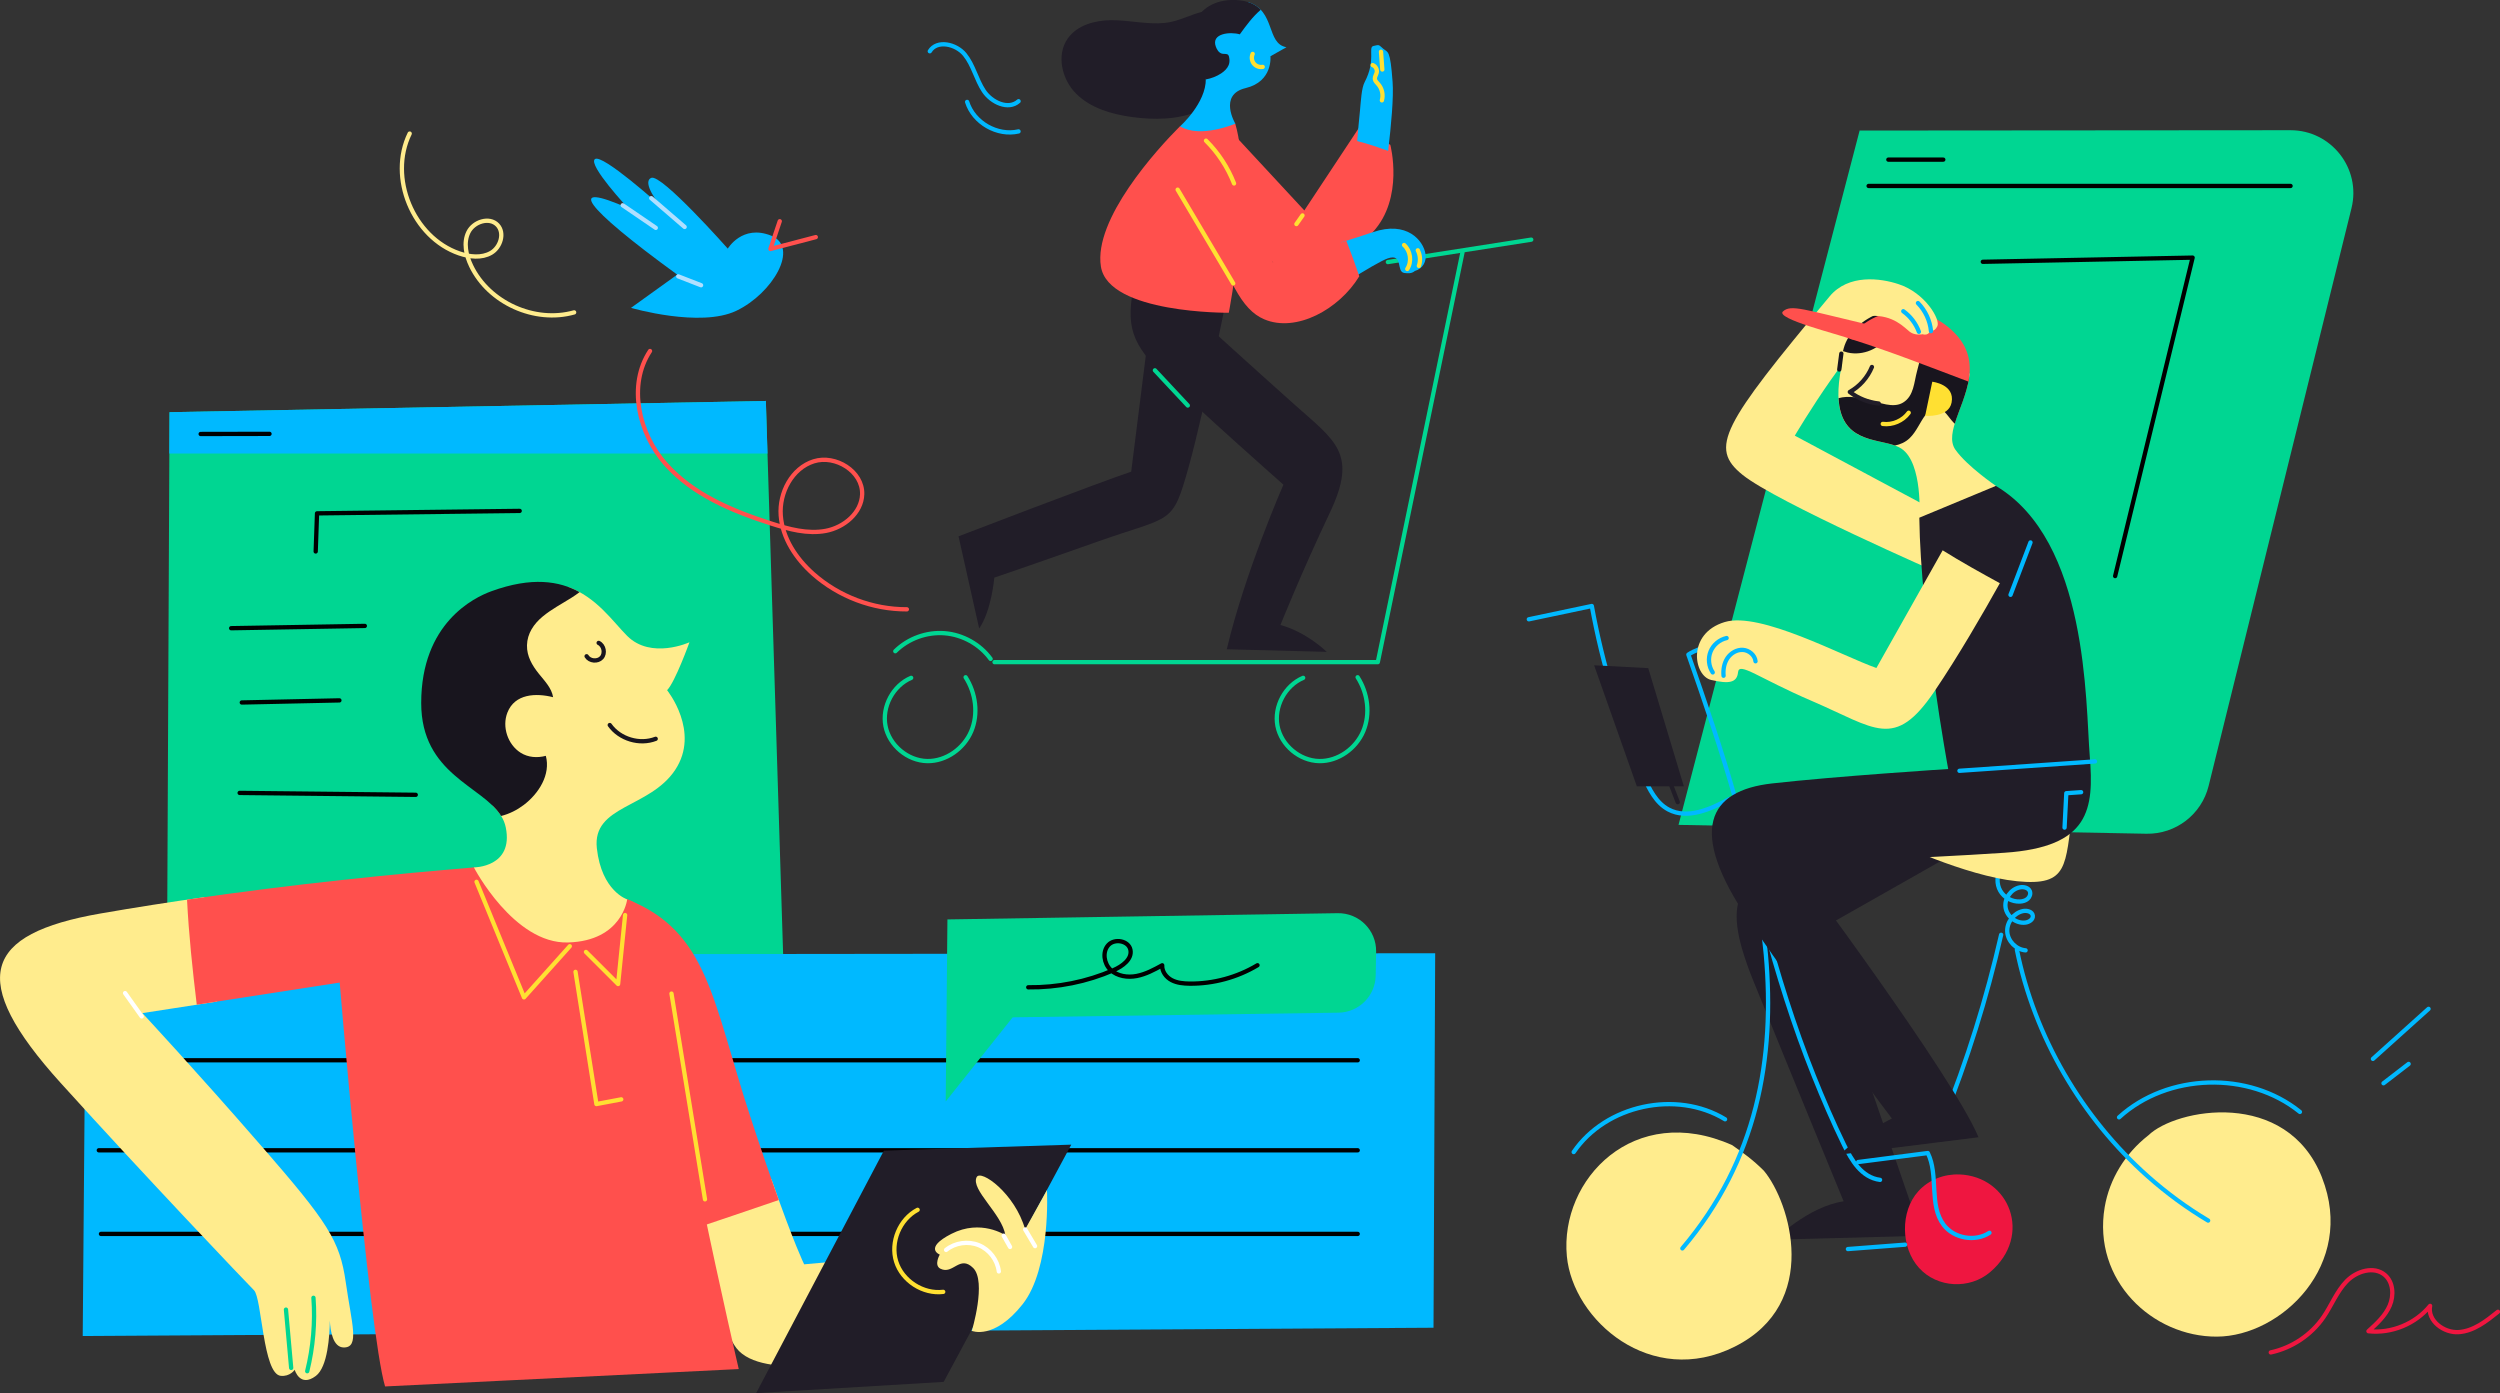 <?xml version="1.0" encoding="UTF-8"?>
<svg id="_Слой_1" data-name="Слой 1" xmlns="http://www.w3.org/2000/svg" viewBox="0 0 581.18 323.86">
  <rect x="0" y="0" width="581.18" height="323.86" fill="#333333" stroke="none"/>
  <defs>
    <style>
      .cls-1 {
        stroke: #ff504d;
      }

      .cls-1, .cls-2, .cls-3, .cls-4, .cls-5, .cls-6, .cls-7, .cls-8, .cls-9, .cls-10, .cls-11 {
        fill: none;
        stroke-linecap: round;
        stroke-linejoin: round;
      }

      .cls-2 {
        stroke: #fff;
      }

      .cls-3 {
        stroke: #ffec8d;
      }

      .cls-4 {
        stroke: #ffe032;
      }

      .cls-5 {
        stroke: #ef1640;
      }

      .cls-6 {
        stroke: #211d28;
      }

      .cls-7, .cls-12 {
        stroke: #18151e;
      }

      .cls-8 {
        stroke: #000;
      }

      .cls-9 {
        stroke: #00b9ff;
      }

      .cls-10 {
        stroke: #00d692;
      }

      .cls-11 {
        stroke: #b0dfff;
      }

      .cls-13 {
        fill: #00d692;
      }

      .cls-14 {
        fill: #00b9ff;
      }

      .cls-15 {
        fill: #ef1640;
      }

      .cls-16 {
        fill: #ffec8d;
      }

      .cls-17 {
        fill: #ffe032;
      }

      .cls-18 {
        fill: #ff504d;
      }

      .cls-19 {
        fill: #211d28;
      }

      .cls-20, .cls-12 {
        fill: #18151e;
      }

      .cls-12 {
        stroke-miterlimit: 10;
      }
    </style>
  </defs>
  <g id="Window">
    <polygon class="cls-13" points="38.76 238.35 39.41 95.82 178.04 93.21 182.59 239 38.76 238.35"/>
    <polygon class="cls-14" points="178.42 105.43 178.04 93.21 39.41 95.82 39.36 105.43 178.42 105.43"/>
    <path class="cls-8" d="M73.39,128.2l.31-8.86c15.7-.19,31.41-.38,47.11-.57"/>
    <path class="cls-8" d="M53.74,146.04c10.36-.18,20.72-.35,31.07-.53"/>
    <path class="cls-8" d="M56.21,163.31c7.56-.16,15.13-.33,22.69-.49"/>
    <path class="cls-8" d="M55.71,184.33l40.94,.44"/>
    <path class="cls-8" d="M46.65,100.89c5.33,0,10.67-.02,16-.03"/>
  </g>
  <g id="Frame">
    <path class="cls-13" d="M432.31,30.35l-42.1,161.41,108.77,2.06c6.82,.13,12.82-4.48,14.46-11.1l33.22-134.33c2.28-9.22-4.7-18.12-14.19-18.12l-100.16,.08Z"/>
    <line class="cls-8" x1="434.4" y1="43.23" x2="532.49" y2="43.23"/>
    <path class="cls-8" d="M460.95,60.86c16.26-.32,32.51-.65,48.77-.97-6,24.68-12,49.35-18.01,74.03"/>
    <path class="cls-8" d="M438.99,37.11h12.77"/>
  </g>
  <g id="Bench">
    <polygon class="cls-14" points="19.95 221.96 19.23 310.59 333.25 308.66 333.64 221.6 19.95 221.96"/>
    <line class="cls-8" x1="27.46" y1="246.48" x2="315.63" y2="246.48"/>
    <line class="cls-8" x1="22.97" y1="267.41" x2="315.63" y2="267.41"/>
    <line class="cls-8" x1="23.47" y1="286.85" x2="315.63" y2="286.85"/>
  </g>
  <g id="Message">
    <path class="cls-13" d="M219.85,256.06l.4-42.32,90.73-1.45c4.97-.08,9.01,3.97,8.93,8.94l-.1,5.55c-.08,4.75-3.92,8.57-8.66,8.64l-75.73,1.08-15.57,19.56Z"/>
    <path class="cls-8" d="M239.04,229.52c6.8,.09,13.61-1.28,19.84-3.99,2.04-.89,4.36-2.56,3.91-4.73-.43-2.11-3.66-2.7-5.12-1.12s-1.05,4.32,.52,5.8c1.57,1.47,3.95,1.82,6.06,1.41s4.04-1.45,5.93-2.49c-.09,1.44,.92,2.78,2.19,3.45s2.76,.8,4.2,.82c5.51,.05,11.03-1.45,15.76-4.28"/>
  </g>
  <g id="Man_1" data-name="Man 1">
    <g id="Hand_2" data-name="Hand 2">
      <path class="cls-16" d="M186.94,293.91s-2.31-4.63-7.61-19.78c-7.19,2.5-14.23,5.4-21.4,7.94,5.43,14.77,10.68,27.94,13.25,31.31,6.02,7.88,29.66,2.32,29.66,2.32l1.39-23.17-15.29,1.39Z"/>
      <path class="cls-18" d="M181.05,278.97c-1.77-4.9-3.96-11.24-6.62-19.36-8.8-26.88-9.73-43.1-28.63-50.54l-5.2,23.2s10.02,30.26,18.89,54c7.19-2.43,14.39-4.82,21.56-7.3Z"/>
    </g>
    <g id="Tablet">
      <polygon class="cls-19" points="205.48 267.49 249.04 266.1 219.38 321.25 175.78 323.86 205.48 267.49"/>
      <path class="cls-4" d="M213.32,281.25c-4.17,2.18-6.39,7.53-4.99,12.02s6.27,7.63,10.94,7.05"/>
    </g>
    <g id="Hand_1" data-name="Hand 1">
      <path class="cls-16" d="M60.9,266.57c-15.29-17.61-27.8-31.05-27.8-31.05l17.39-2.69c-1.69-7.98-2.89-16.12-2.96-24.27-7.96,1.13-16.06,2.39-24.16,3.8-27.29,4.75-31.05,15.29-9.27,39.39,19.66,21.75,43.1,46.34,44.95,48.2,1.85,1.85,2.06,19.45,6.2,19.89,2.17,.23,3.26-1.4,3.26-1.4,0,0,1.2,4.21,4.91,1.43,2.78-2.08,3.21-9.36,3.26-12.89,.12,2.43,.72,6.27,3.26,6.27,3.71,0,1.83-5.43,.44-15.16s-4.17-13.9-19.46-31.51Z"/>
      <path class="cls-18" d="M43.48,209.14c.41,8.16,1.28,16.3,2.26,24.42l59.17-9.16,5.24-22.75c-18.04,1.49-41.76,3.83-66.68,7.49Z"/>
      <path class="cls-10" d="M66.48,304.45c.4,4.52,.81,9.04,1.21,13.55"/>
      <path class="cls-10" d="M72.87,301.7c.42,5.72-.08,11.5-1.45,17.07"/>
      <path class="cls-2" d="M29.08,230.87c1.29,1.81,2.58,3.62,3.86,5.42"/>
    </g>
    <g id="Wrist">
      <path class="cls-16" d="M238.32,285.81c-2.38-8.42-10.33-14.06-11.28-12.15-1.44,2.89,5.97,8.6,6.67,13.5,0,0-5.65-3.85-12.55-.32-6.51,3.34-2.69,4.82-2.69,4.82,0,0-1.44,2.48,.15,3.28,2.95,1.48,4.47-3.31,7.62-.16s-.32,14.61-.32,14.61c0,0,5.15,2.22,11.8-6.18,6.65-8.4,5.67-26.54,5.67-26.54l-5.08,9.13Z"/>
      <path class="cls-2" d="M219.94,290.57c2.09-1.68,5.11-2.11,7.6-1.1s4.34,3.44,4.66,6.1"/>
      <path class="cls-2" d="M233.33,287.26c.49,.87,.99,1.74,1.48,2.62"/>
      <path class="cls-2" d="M238.32,285.81c.77,1.29,1.54,2.59,2.3,3.88"/>
    </g>
    <g id="Body">
      <path class="cls-18" d="M78.69,225.22s7.04,84.47,10.83,97.09l82.22-4.04s-17.03-73.18-16.72-89.9-9.22-19.3-9.22-19.3l-35.64-7.42-31.47,23.57Z"/>
      <path class="cls-4" d="M156.1,230.98c2.6,15.94,5.19,31.89,7.79,47.83"/>
      <path class="cls-4" d="M110.78,205c3.68,8.95,7.35,17.9,11.03,26.86,3.55-3.96,7.1-7.93,10.65-11.89"/>
      <path class="cls-4" d="M136.22,221.3c2.49,2.49,4.98,4.97,7.47,7.46,.54-5.34,1.09-10.69,1.63-16.03"/>
      <path class="cls-4" d="M133.79,225.93c1.62,10.24,3.24,20.49,4.86,30.73,1.92-.36,3.85-.72,5.77-1.09"/>
    </g>
    <g id="Head">
      <path class="cls-16" d="M160.28,149.31s-8.91,4.08-14.48-1.48c-3.35-3.35-7.08-8.98-13.74-11.4-3.11,2.13-6.37,4.09-9.15,6.65-1.44,1.32-2.7,2.78-3.65,4.49-1.1,2-1.5,4.23-1.92,6.45-.49,2.63-.98,5.24-1.61,7.85-.55,2.25-.9,4.53-.88,6.85,.04,4.16,1.59,8.03,1.92,12.14,.21,2.55-.41,5.11-2.28,6.39,1.55,1.5,2.69,3.12,3.09,5.12,1.86,9.28-7.42,9.28-7.42,9.28,0,0,9.28,17.82,21.9,17.45,12.62-.37,13.74-10.02,13.74-10.02,0,0-5.94-1.86-7.05-11.88-1.11-10.02,12.25-9.28,18.19-18.19s-1.86-18.56-1.86-18.56c1.86-1.86,5.2-11.14,5.2-11.14Z"/>
      <path class="cls-20" d="M116.5,189.69c1.91-.47,3.76-1.42,5.27-2.57,3.46-2.63,6.29-7.03,5.12-11.41-1.97,.52-4.09,.4-5.86-.72-3-1.9-4.37-6.03-3.07-9.34,1.72-4.39,6.63-4.58,10.62-3.57-.33-2.12-1.95-3.75-3.31-5.45-1.55-1.93-2.82-4.07-2.76-6.63,.06-2.73,1.59-4.97,3.64-6.67,2.06-1.71,4.44-2.94,6.7-4.37,.64-.4,1.28-.84,1.89-1.31-4.73-2.59-11.11-3.62-20.49-.21-4.08,1.48-16.33,7.42-16.33,25.99,0,16.61,14.26,19.25,18.59,26.27Z"/>
      <path class="cls-7" d="M136.37,152.56c.7,1.16,2.57,1.33,3.48,.33s.54-2.85-.68-3.43"/>
      <path class="cls-7" d="M141.75,168.55c2.32,3.26,6.95,4.65,10.68,3.2"/>
    </g>
  </g>
  <g id="Bird">
    <path class="cls-14" d="M157.43,63.84c-22.16-16.12-25.85-21.82-11.41-15.44,0,0-9.4-10.07-7.72-11.41s15.11,10.74,15.11,10.74c0,0-4.36-5.37-2.01-6.38,2.35-1.01,17.79,16.45,17.79,16.45,0,0,3.36-5.71,10.07-3.02s.34,13.43-8.06,17.46c-8.39,4.03-24.51-.67-24.51-.67l10.74-7.72Z"/>
    <path class="cls-1" d="M181.27,51.43c-.72,2.15-1.45,4.3-2.17,6.45,3.52-.92,7.04-1.84,10.55-2.76"/>
    <path class="cls-11" d="M157.68,64.25c1.77,.69,3.53,1.37,5.3,2.06"/>
    <path class="cls-11" d="M151.4,46.07l7.76,6.69"/>
    <path class="cls-11" d="M144.76,47.72c2.56,1.75,5.12,3.5,7.69,5.25"/>
  </g>
  <g id="Woman">
    <g id="Legs">
      <path class="cls-19" d="M286.17,64.24s-5.99,30.53-9.83,44.28c-3.84,13.75-3.74,11.22-21.1,17.36-17.19,6.08-24.09,8.4-24.09,8.4,0,0-.64,7.68-3.52,11.83l-4.8-21.43s32.46-12.47,40.14-15.03l6.24-49.58,16.95,4.16Z"/>
      <path class="cls-19" d="M264,64.08c-2.08,10.41-2.08,14.58,5.9,22.56,7.98,7.98,28.46,26.03,28.46,26.03,0,0-9.01,20.57-13.17,38.27l23.24,.6s-4.51-4.51-10.76-6.25c0,0,4.86-12.15,11.45-26.03,6.6-13.88,1.39-16.66-8.33-25.34-9.72-8.68-21.17-19.09-21.17-19.09l1.39-12.84-17.01,2.08Z"/>
      <path class="cls-10" d="M268.48,86.09c2.55,2.73,5.1,5.45,7.65,8.18"/>
    </g>
    <g id="Hand_2-2" data-name="Hand 2">
      <path class="cls-18" d="M287.04,31.47l16.18,17.45,13.01-19.68,6.98,4.44s3.27,12.34-4.08,20.29c-7.35,7.95-15.96,13.97-23.24,7-7.28-6.98-12.36-26.33-12.36-26.33l3.49-3.17Z"/>
      <path class="cls-14" d="M322.7,35.08c.71-5.96,1.31-12.49,1.04-16.05-.56-7.62-1.07-6.77-2.19-7.72-1.12-.95-.84-.95-2.24-.63-1.4,.32,.68,3.16-2.07,8.42-.72,1.37-.86,4.26-1.09,6.71-.24,2.45-.47,4.71-.64,6.99,2.45,.6,4.83,1.42,7.2,2.29Z"/>
      <path class="cls-4" d="M321.04,12.03c.1,1.38,.21,2.75,.31,4.13"/>
      <path class="cls-4" d="M319.11,15.13c.67,.25,1.1,1.03,.94,1.73-.11,.5-.48,.96-.44,1.47,.05,.51,.48,.88,.82,1.27,.87,1,1.19,2.45,.82,3.73"/>
      <path class="cls-4" d="M302.79,50.08c-.47,.67-.94,1.34-1.41,2.01"/>
    </g>
    <g id="Scooter">
      <g>
        <path class="cls-10" d="M322.64,60.92c11.11-1.74,22.22-3.47,33.33-5.21"/>
        <polyline class="cls-10" points="339.98 58.7 320.3 153.93 231.2 153.93"/>
        <path class="cls-10" d="M302.95,157.58c-4.21,1.78-6.83,6.7-5.97,11.19,.87,4.49,5.13,8.08,9.71,8.16,4.37,.08,8.53-2.91,10.23-6.94,1.7-4.03,1.05-8.86-1.31-12.55"/>
        <path class="cls-10" d="M211.82,157.58c-4.21,1.78-6.83,6.7-5.97,11.19,.87,4.49,5.13,8.08,9.71,8.16,4.37,.08,8.53-2.91,10.23-6.94,1.7-4.03,1.05-8.86-1.31-12.55"/>
        <path class="cls-10" d="M208.13,151.39c2.99-2.95,7.3-4.52,11.49-4.18s8.19,2.57,10.67,5.97"/>
      </g>
    </g>
    <path id="Body-2" data-name="Body" class="cls-18" d="M274.31,29.36c-5.39,5.38-20.13,21.62-18.38,32.61,1.75,10.99,29.73,10.74,29.73,10.74,0,0,5.75-29.48,1.5-43.97l-12.85,.62Z"/>
    <g id="Hand_1-2" data-name="Hand 1">
      <path class="cls-14" d="M331.38,58.98c-.5-3-4.25-7.75-12.24-5-2.1,.72-4.71,1.55-7.41,2.38,1.25,2.68,.94,6.01,1.92,8.81,3.49-2.24,7.58-4.64,8.96-5.1,3.75-1.25,1.86,3.14,3.86,3.39,.81,.1,1.7,.18,2.44-.46,1.89-.56,2.77-2.23,2.47-4.01Z"/>
      <path class="cls-18" d="M312.97,55.97c-7.86,2.43-17.06,5-17.06,5l-7.71-16.34c-2.88,1.64-5.76,3.28-8.59,5,6.08,15.66,8.89,22.3,14.29,24.6,7.39,3.15,17.39-2.27,22.1-10.01-.94-2.78-1.94-5.53-3.02-8.25Z"/>
      <path class="cls-4" d="M326.41,56.96c1.51,1.36,1.85,3.86,.74,5.57"/>
      <path class="cls-4" d="M329.6,58.19c.57,1.11,.66,2.45,.25,3.62"/>
      <path class="cls-4" d="M273.77,44.09c4.31,7.27,8.61,14.53,12.92,21.8"/>
      <path class="cls-4" d="M280.36,32.7c2.83,2.81,5.07,6.23,6.52,9.95"/>
    </g>
    <g id="Head-2" data-name="Head">
      <path class="cls-19" d="M258.35,4.69c-3.79,.02-7.91,1.14-10.11,4.23-2.74,3.85-1.4,9.55,1.95,12.88s8.16,4.73,12.84,5.39c5.25,.73,10.75,.66,15.65-1.37,4.9-2.03,9.08-6.28,9.99-11.51,.91-5.22-2.45-12.94-8.67-11.68-3.17,.64-5.93,2.38-9.21,2.7-4.16,.41-8.29-.66-12.44-.64Z"/>
      <path class="cls-14" d="M299.04,10.97c-4.7-.83-2.47-8.46-8.88-10.48-.45,1.54-1.16,2.99-2.68,3.76-.59,.3-1.22,.53-1.8,.86-.9,.5-1.63,1.18-2.33,1.93-1.31,1.43-1.63,3.26-1.64,5.14-.01,1.61,.16,3.31-.49,4.82-.22,.52-.53,.95-.9,1.32,.08,5.65-5.99,11.05-5.99,11.05,4.7,2.89,12.85-.62,12.85-.62,0,0-4.02-6.74,2.39-8.27,6.41-1.53,5.77-7.4,5.77-7.4l3.72-2.1Z"/>
      <path class="cls-19" d="M280.3,18.47c1.3-.23,2.57-.73,3.62-1.43,.7-.47,1.37-1.09,1.7-1.89,.19-.46,.24-.94,.18-1.44-.04-.3-.08-.77-.33-.99-.34-.28-1-.13-1.41-.25-.75-.23-1.15-.92-1.41-1.62-1.17-3.14,3.4-3.51,5.57-2.87,1.46-2.01,2.97-4.09,4.87-5.71-1.15-1.21-2.86-2.1-5.66-2.26-8.76-.49-13.21,7.39-8.47,14.19,.96,1.38,1.34,2.83,1.33,4.26Z"/>
      <path class="cls-4" d="M291.21,12.53c-.33,.71-.23,1.6,.25,2.22s1.31,.94,2.08,.8"/>
    </g>
  </g>
  <g id="Lines">
    <g>
      <path class="cls-1" d="M210.82,141.65c-7.94,.03-15.85-2.97-21.79-8.24-3.97-3.53-7.14-8.28-7.53-13.58s2.62-11,7.68-12.59,11.41,2.36,11.25,7.66c-.13,4.32-4.2,7.71-8.44,8.51-4.25,.8-8.6-.39-12.71-1.71-9.05-2.9-18.23-6.72-24.53-13.83-6.3-7.11-8.87-18.33-3.64-26.27"/>
      <path class="cls-5" d="M527.89,314.4c4.94-1.06,9.43-4.07,12.28-8.24,1.86-2.73,3.06-5.93,5.36-8.3,2.3-2.37,6.34-3.61,8.87-1.48,1.98,1.67,2.16,4.79,1.13,7.16-1.03,2.38-3.01,4.19-4.93,5.93,5.35,.59,10.94-1.71,14.33-5.89-.69,3.41,3.17,6.34,6.65,6.1s6.41-2.54,9.12-4.73"/>
    </g>
  </g>
  <g id="Man_2" data-name="Man 2">
    <g id="Leg">
      <path class="cls-19" d="M461.53,194.3l-39.1,22.17,24.32,70.81-34.17,.92s7.7-7.7,16.01-8.93c0,0-12.31-29.86-20.93-51.11-8.62-21.24-2.46-23.71,12.31-31.4,14.78-7.7,38.18-20.63,38.18-20.63l3.39,18.16Z"/>
    </g>
    <g id="Bike">
      <path class="cls-16" d="M410.06,272.17c-2.55-2.55-4.74-4.11-7.38-5.96-22.8-10.15-40.11,7.93-38.43,25.83,1.41,14.91,19.58,30.76,39.02,21.02,20.07-10.05,12.91-33.58,6.78-40.9Z"/>
      <path class="cls-16" d="M539.81,273.75c-8.21-20.89-34.04-16.02-40.38-9.81-.02,.01-.04,.03-.06,.04-5.27,4.14-8.97,10.05-10.09,16.65-2.87,17.02,11.08,30.16,26.08,30.1,14.97-.06,32.39-16.74,24.44-36.98Z"/>
      <path class="cls-9" d="M465.18,201.88c-1.01,1.53-1.08,3.63-.17,5.21,.91,1.59,2.75,2.59,4.58,2.49,.64-.03,1.31-.21,1.79-.64s.74-1.15,.5-1.75c-.34-.83-1.42-1.07-2.3-.91-2.09,.39-3.66,2.6-3.34,4.7,.32,2.1,2.47,3.75,4.58,3.5,.87-.1,1.86-.72,1.75-1.6-.11-.95-1.36-1.28-2.3-1.08-2.15,.46-3.79,2.64-3.64,4.83,.15,2.19,2.07,4.13,4.26,4.3"/>
      <path class="cls-9" d="M468.87,220.79c4.1,20.26,15.04,39.01,30.48,52.72,4.33,3.84,9.01,7.28,13.98,10.24"/>
      <path class="cls-9" d="M451.66,260.6c5.65-14.04,10.19-28.53,13.55-43.29"/>
      <path class="cls-16" d="M481.85,188.5c-1.82,12.71-.85,17.57-12.95,16.36-12.1-1.21-29.08-9.37-29.08-9.37l42.04-6.99Z"/>
      <path class="cls-9" d="M391.1,290.22c34.9-41.09,16.4-95.05,1.4-138.05,3-2,7-2,9.97-4.36"/>
      <path class="cls-9" d="M355.41,143.97c4.88-1.03,9.76-2.06,14.64-3.09,2.47,13.61,6.53,26.94,12.06,39.62,1.31,2.99,2.88,6.15,5.76,7.69,4.42,2.36,9.78-.05,14.19-2.44"/>
      <path class="cls-15" d="M455.5,273.03c-3.5-.14-7.09,1.19-9.55,3.91-4.24,4.68-4.08,13.14,.17,17.81,4.24,4.68,11.75,5.04,16.51,1,10.02-8.49,4.56-22.27-7.12-22.73Z"/>
      <path class="cls-9" d="M431.98,270.14c5.39-.7,10.79-1.39,16.18-2.09,2.56,5.18,.21,12.09,3.69,16.7,2.39,3.16,7.33,4.02,10.64,1.84"/>
      <polygon class="cls-19" points="370.59 154.66 380.52 182.8 391.45 182.8 383.17 155.32 370.59 154.66"/>
      <path class="cls-6" d="M387.61,180.23l2.41,6.25"/>
      <path class="cls-9" d="M492.62,259.75c11.28-10.29,30.17-10.86,42.05-1.26"/>
      <path class="cls-9" d="M365.84,267.82c7.45-10.94,23.88-14.5,35.19-7.62"/>
      <path class="cls-9" d="M429.59,290.37c4.43-.34,8.85-.68,13.28-1.02"/>
      <path class="cls-9" d="M410.01,214.23c3.23,12.17,6.97,24.22,11.66,35.91,2.16,5.39,4.46,10.75,7.01,15.98,1.74,3.56,4.05,7.6,8.38,8.17"/>
    </g>
    <path id="Hand_2-3" data-name="Hand 2" class="cls-16" d="M438.99,74.22c.46-.12,.89-.21,1.3-.29,.34-3.54,.68-4.34,1.08-7.87-4.17-1.39-11.64-2.43-16.04,2.85-25.05,30.05-28.07,35.15-20.23,41.48,7.84,6.32,46.03,23.01,46.03,23.01l2.53-12.65-36.42-19.47s14.92-25.29,21.75-27.06Z"/>
    <g id="Head-3" data-name="Head">
      <path class="cls-16" d="M454.59,104.57c-2.79-3.97,2.72-10.7,3.27-17.73-9.01-2.62-18.34-5.15-26.49-9.81-1.1,1.21-1.91,2.59-2.3,4.04-6.62,24.28,7.92,19.87,12.96,23.23,5.04,3.36,4.17,16.05,4.17,16.05,0,0,2.69-1.01,8.06-1.68,5.37-.67,9.74-5.71,9.74-5.71,0,0-6.72-4.57-9.4-8.39Z"/>
      <path class="cls-12" d="M438.13,78.23c.02-.34,.06-.68,.05-1.01,0-.29-.02-.58-.05-.86-.01-.11-.02-.22-.03-.33,0-.04,0-.05,0-.07,0-.07-.02-.13-.03-.2-.09-.53-.21-1.06-.36-1.58-.07-.23-.15-.47-.24-.69-.02-.06-.05-.13-.07-.19,0-.01,0-.01-.01-.03-.01-.03-.03-.06-.04-.09-4.1,1.44-7.31,4.45-8.25,7.89-.02,.08-.04,.15-.06,.23,3.22,1.06,7.16-.3,9.11-3.07Z"/>
      <path class="cls-20" d="M453.81,85.9c-2.36-1.25-4.65-2.77-7.05-4.02-.36,1.48-.71,2.97-1.11,4.44-.7,2.56-.71,5.74-3.26,7.28-2.3,1.39-5.5-.06-7.86-.62-2.26-.53-4.83-1.06-7.11-.42,.49,10.07,8.52,9.39,13.11,11.01,1.26-.26,2.44-.77,3.42-1.72,1.6-1.55,2.36-3.66,3.69-5.41,.87-1.14,2.2-2.06,3.64-1.29,1.1,.58,2.03,2.35,3.15,3.36,.97-3.18,2.8-6.9,3.34-10.73-1.37-.55-2.69-1.22-3.94-1.88Z"/>
      <path class="cls-18" d="M457.61,88.7c.81-4.22,.23-8.62-4.7-12.66-8.38-6.88-19.15-3.36-22.82,2.72,9.31,2.92,18.39,6.51,27.52,9.95Z"/>
      <path class="cls-18" d="M435.03,75.64c-15.76-3.71-18.69-4.94-20.54-3.24-1.85,1.7,12.83,5.3,15.6,6.36s4.94-3.11,4.94-3.11Z"/>
      <path class="cls-6" d="M435.17,85.31c-1,2.44-2.84,4.52-5.14,5.81,1.93,1.49,4.29,2.43,6.72,2.69"/>
      <path class="cls-17" d="M449.2,88.74l-1.66,7.93s5.46,.48,6.15-3.08c.83-4.26-4.49-4.85-4.49-4.85Z"/>
      <path class="cls-4" d="M437.69,98.55c2.28,.3,4.68-.74,6.03-2.6"/>
      <path class="cls-7" d="M428.06,82.21c-.16,1.23-.32,2.46-.48,3.69"/>
    </g>
    <g id="Wrist-2" data-name="Wrist">
      <path class="cls-16" d="M441.37,66.06c6.18,2.01,9.78,8.24,9.01,9.78-.77,1.54-1.6,.88-1.6,.88,0,0-.29,1.44-1.84,.98,0,0-1.72,.38-2.95-.55s-3.79-4.02-9.2-3.71,6.57-7.38,6.57-7.38Z"/>
      <path class="cls-9" d="M442.46,72.35c1.65,1.19,2.93,2.88,3.63,4.78"/>
      <path class="cls-9" d="M445.87,70.46c1.72,1.74,2.81,4.09,3.03,6.52"/>
    </g>
    <g id="Body-3" data-name="Body">
      <path class="cls-19" d="M463.99,112.97c21.49,12.76,20.82,50.36,21.82,62.78,1.01,12.42,0,21.15-19.81,22.49-19.81,1.34-49.02,2.35-49.02,2.35,0,0,36.93,49.35,42.97,63.79l-32.23,4.03s4.7-4.7,12.09-8.39c0,0-18.8-24.84-33.24-46-14.44-21.15-9.4-30.22,5.37-31.89s40.96-3.36,40.96-3.36c0,0-6.43-34.98-6.71-58.42l17.79-7.39Z"/>
      <path class="cls-9" d="M455.52,179.19c10.5-.73,21-1.45,31.5-2.18"/>
      <path class="cls-9" d="M479.95,192.39c.14-2.66,.27-5.33,.41-7.99,1.15-.08,2.29-.16,3.44-.24"/>
    </g>
    <g id="Hand_1-3" data-name="Hand 1">
      <path class="cls-16" d="M451.61,127.94l-15.4,27.35c-7.94-2.78-27-13.18-35.27-10.68-8.86,2.68-7.22,12.51-3.15,13.46,4.18,.97,6.02,.65,6.26-1.81,.25-2.46,4.76,1.37,17.12,6.68,14.9,6.4,19.21,11.52,28.54-2.23,5.51-8.12,11.35-18.22,15.2-25.13-4.49-2.46-8.97-4.94-13.3-7.65Z"/>
      <path class="cls-9" d="M400.68,157.09c-.13-1.42,.12-2.91,.91-4.1,.8-1.18,2.19-2.01,3.61-1.91s2.77,1.23,2.91,2.65"/>
      <path class="cls-9" d="M398.16,156.32c-.94-1.41-1.14-3.28-.5-4.85,.63-1.57,2.08-2.78,3.73-3.14"/>
      <path class="cls-9" d="M467.39,138.28c1.55-4.06,3.1-8.12,4.64-12.18"/>
    </g>
  </g>
  <g id="Noise">
    <path class="cls-3" d="M95.24,31.05c-4.99,10.2,.77,24.14,11.5,27.85,2.41,.83,5.2,1.16,7.41-.11s3.26-4.62,1.51-6.48c-1.87-1.98-5.55-.79-6.76,1.65s-.55,5.41,.63,7.86c4.12,8.57,14.78,13.38,23.94,10.8"/>
    <path class="cls-9" d="M564.57,234.53c-4.31,3.88-8.62,7.76-12.93,11.63"/>
    <path class="cls-9" d="M559.94,247.33c-1.95,1.5-3.89,3-5.84,4.5"/>
    <path class="cls-9" d="M216.15,11.92c1.66-2.73,6.12-1.71,8.13,.76s2.67,5.8,4.43,8.46,5.7,4.52,8.08,2.39"/>
    <path class="cls-9" d="M224.83,23.69c1.5,4.83,7.03,8,11.95,6.86"/>
  </g>
</svg>